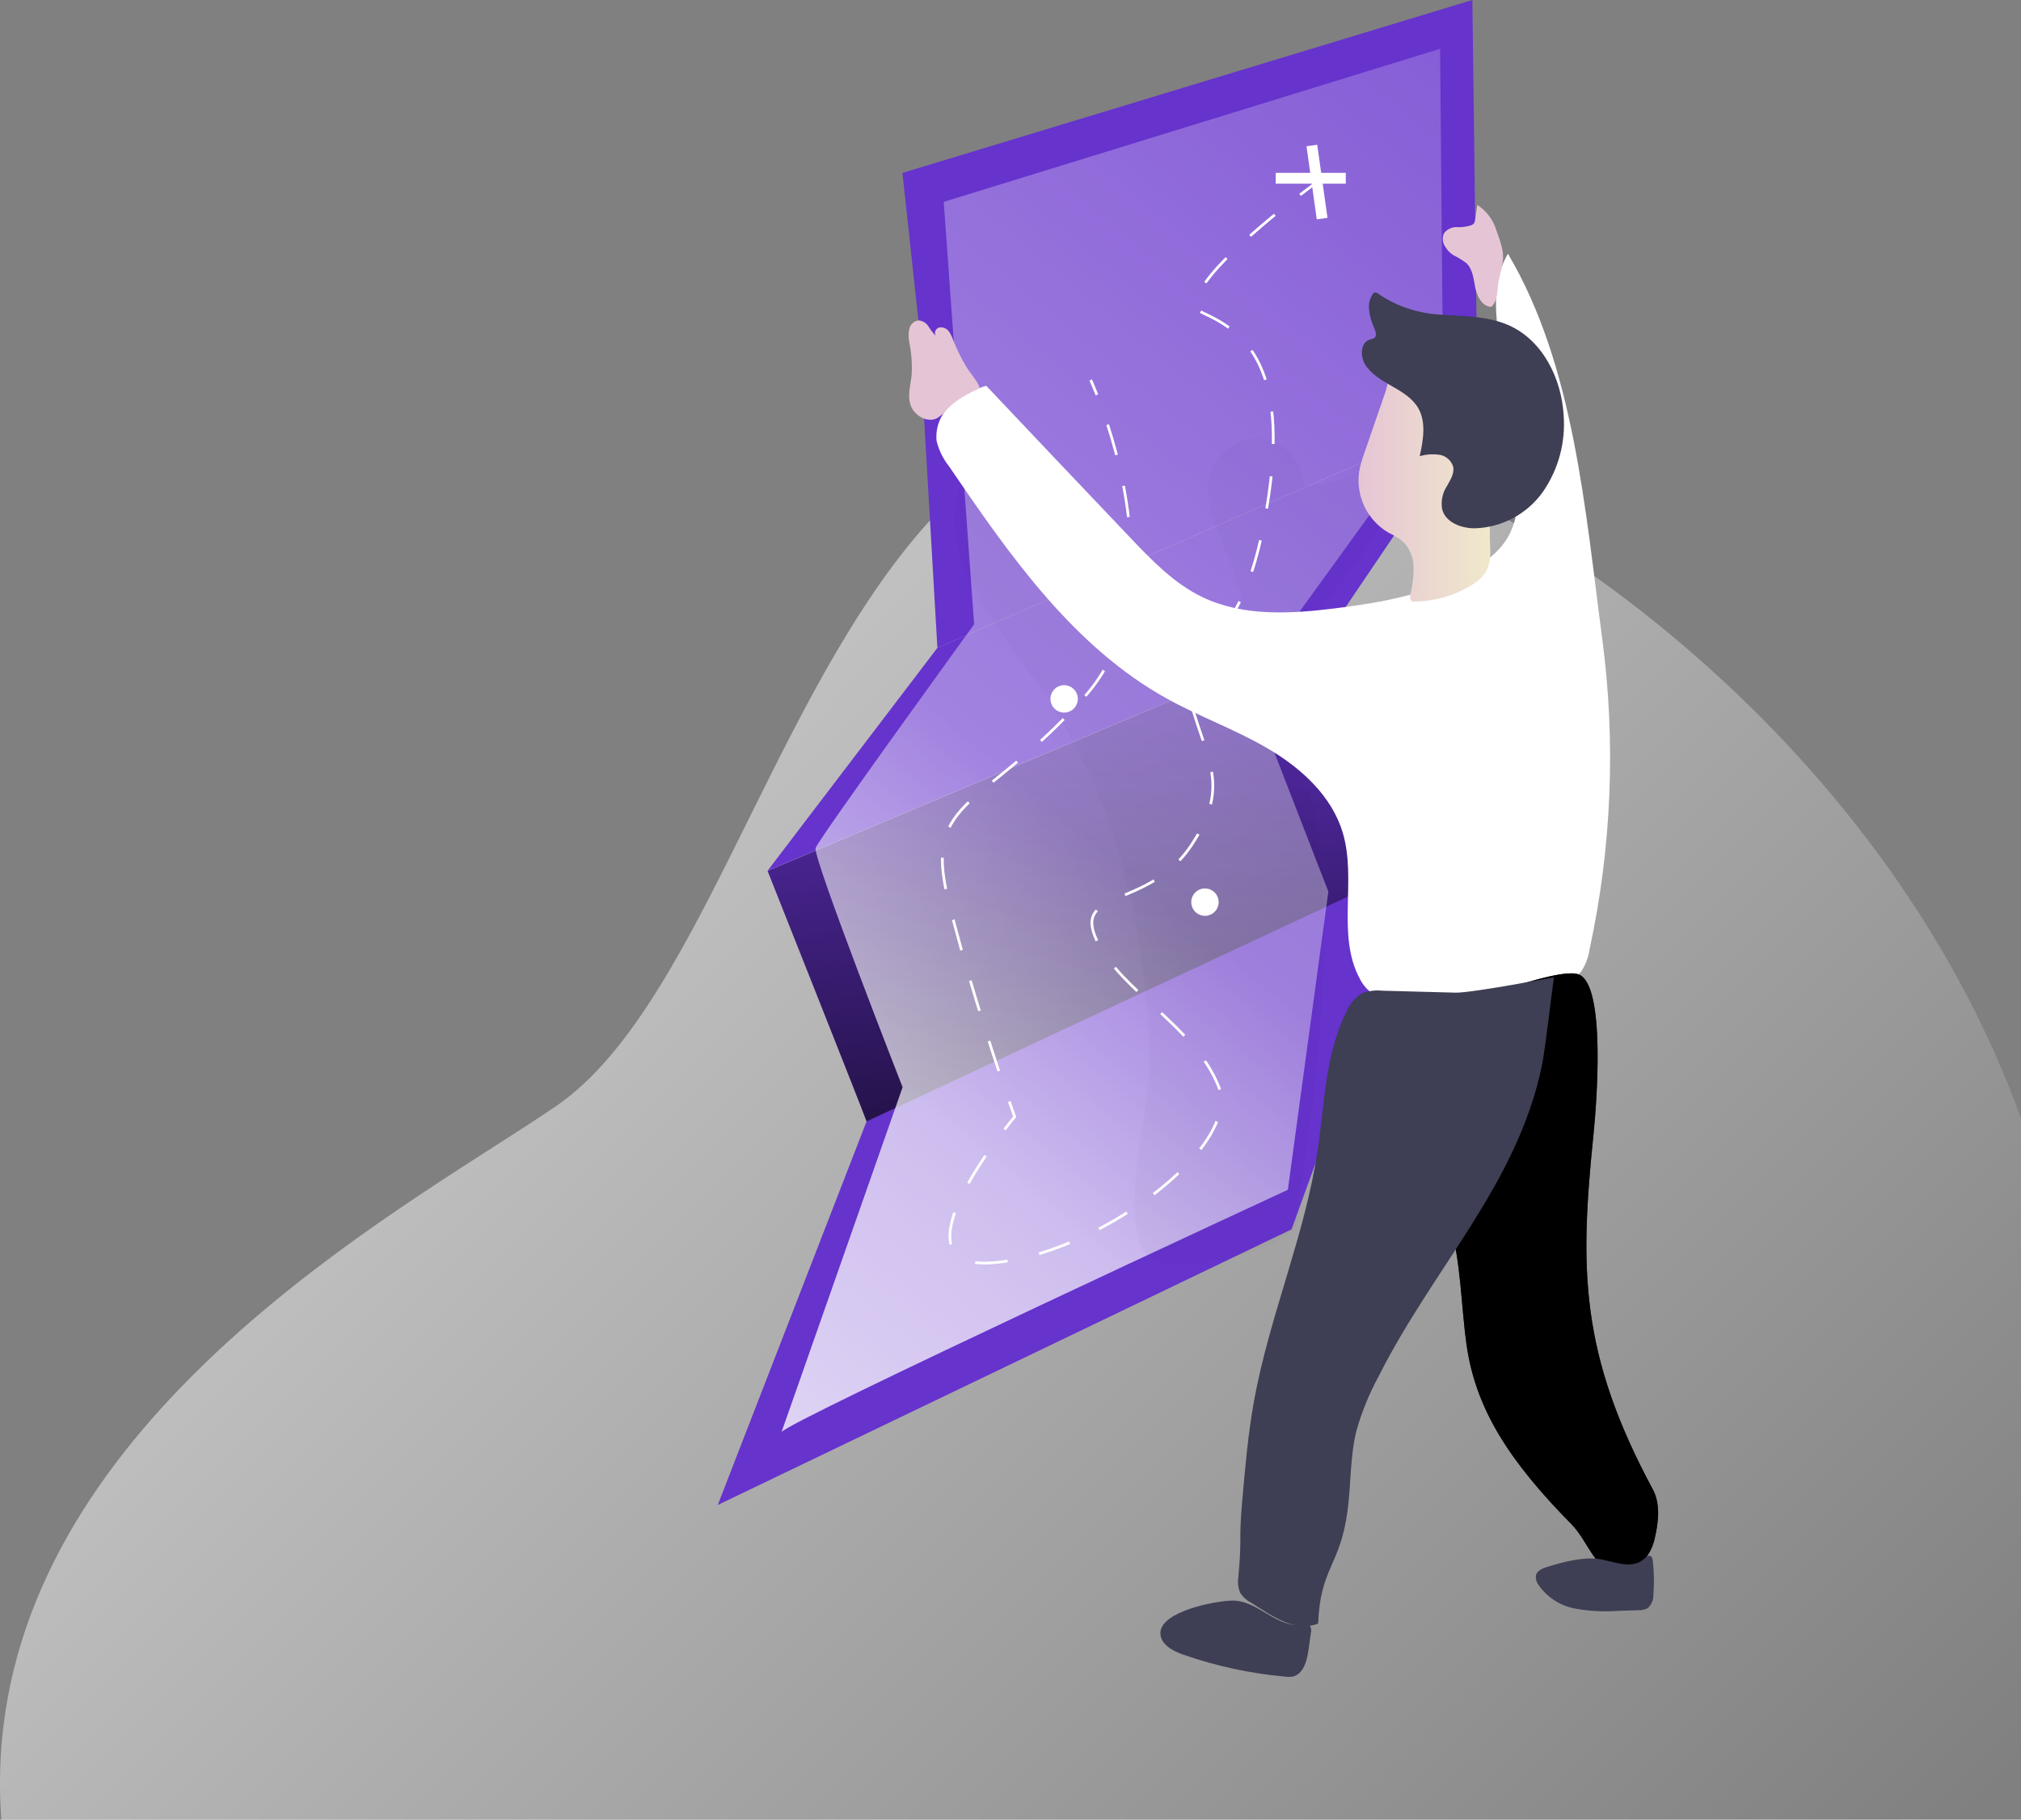 <svg width="431" height="388" viewBox="0 0 431 388" fill="none" xmlns="http://www.w3.org/2000/svg">
<rect x="0" y="0" width="431" height="388" fill="#808080" stroke="none"/>
<path opacity="0.5" fill-rule="evenodd" clip-rule="evenodd" d="M426.124 388H0.288C-5.104 315.237 66.483 269.387 105.376 244.476C110.429 241.24 114.929 238.357 118.638 235.815C134.893 224.671 146.947 200.336 159.767 174.454C183.385 126.772 209.603 73.841 269.483 88.481C322.129 101.384 401.252 156.29 431 238.43V374.854C429.524 379.202 427.901 383.585 426.124 388Z" fill="url(#paint0_linear)"/>
<g clip-path="url(#clip0)">
<path d="M184.82 239.08L153.07 320.9L275.44 262.13L304.06 183.11L184.82 239.08Z" fill="#6633CC"/>
<path d="M184.82 239.12C184.2 237.26 163.7 185.7 163.7 185.7L282.96 135.39L297.87 186.32L184.82 239.12Z" fill="#6633CC"/>
<path d="M184.82 239.12C184.2 237.26 163.7 185.7 163.7 185.7L282.96 135.39L297.87 186.32L184.82 239.12Z" fill="url(#paint1_linear)"/>
<path d="M199.91 138.14L163.7 185.66L282.97 135.35L315.15 87.83L199.91 138.14Z" fill="#6633CC"/>
<path d="M195.86 68.28L192.45 36.87L314 0L314.59 46.82L315.15 87.83L199.91 138.14L195.86 68.28Z" fill="#6633CC"/>
<path d="M195.86 68.28L192.45 36.87L314 0L314.59 46.82L315.15 87.83L199.91 138.14L195.86 68.28Z" fill="url(#paint2_linear)"/>
<path d="M201.26 43.04L207.74 133.12C207.74 133.12 174.6 178.83 173.94 180.82C173.28 182.81 192.49 231.82 192.49 231.82C192.49 231.82 165.98 307.37 166.65 305.38C167.32 303.39 274.65 253.69 274.65 253.69L283.29 190.12L266.06 145.72L307.81 88.06L307.12 10.4L201.26 43.04Z" fill="url(#paint3_linear)"/>
<path opacity="0.44" d="M221.6 146.31C212.6 133.42 200.19 119.31 204.49 104.18C221.954 118.027 241.654 128.792 262.74 136.01C270.87 125.89 253 110.65 258.88 99.09C259.917 97.06 261.608 95.438 263.68 94.487C265.753 93.536 268.085 93.311 270.3 93.849C272.516 94.386 274.486 95.654 275.892 97.449C277.298 99.244 278.058 101.46 278.05 103.74C282.325 103.512 286.495 102.336 290.258 100.297C294.022 98.258 297.285 95.406 299.81 91.95C300.34 109.44 286.75 123.64 275.2 136.79C273.69 138.51 272.13 140.4 271.91 142.67C271.73 144.55 272.5 146.38 273.21 148.14C287.51 183.43 282.03 223.23 276.32 260.88C276.32 265.48 248.53 274.37 243.91 266.65C238.82 258.13 245.25 236.45 245.13 226.65C244.8 198.34 238.01 169.71 221.6 146.31Z" fill="url(#paint4_linear)"/>
<path d="M210.32 82.25C207.569 83.076 205.016 84.458 202.82 86.31C201.731 87.248 200.882 88.432 200.344 89.765C199.807 91.097 199.596 92.539 199.73 93.97C200.195 95.936 201.086 97.776 202.34 99.36C215.23 118.28 228.85 137.89 248.88 148.98C255.98 152.9 263.7 155.64 270.67 159.78C277.64 163.92 284.08 169.83 286.37 177.61C289.37 187.67 285 199.34 289.95 208.61C290.592 209.951 291.579 211.096 292.81 211.93C294.34 212.714 296.031 213.131 297.75 213.15C309.64 214.15 322.11 214.91 333.02 210.07C334.642 209.469 336.084 208.464 337.21 207.15C338.129 205.742 338.732 204.153 338.98 202.49C343.698 180.759 344.622 158.376 341.71 136.33C338.06 108.86 335.71 77.93 321.58 54.1C317.24 61.52 319.43 70.83 320.92 79.3C322.03 85.66 322.67 92.09 323.31 98.52C323.85 103.89 324.31 109.66 321.67 114.37C319.83 117.64 316.67 119.99 313.42 121.82C304.79 126.64 294.82 128.45 285.01 129.68C275.4 130.89 265.18 131.52 256.44 127.33C250.37 124.41 245.59 119.43 240.95 114.55C230.6 103.69 220.6 93.12 210.32 82.25Z" fill="white"/>
<path d="M291.02 96.43C290.512 97.777 290.12 99.166 289.85 100.58C289.488 103.097 289.875 105.664 290.964 107.962C292.052 110.26 293.793 112.186 295.97 113.5C297.016 114.007 298.02 114.599 298.97 115.27C299.727 115.966 300.336 116.808 300.762 117.744C301.188 118.68 301.422 119.692 301.45 120.72C301.496 122.774 301.27 124.825 300.78 126.82C300.68 127.32 300.66 127.99 301.13 128.2C301.274 128.25 301.427 128.27 301.58 128.26C305.941 128.241 310.21 127.009 313.91 124.7C315.085 124.035 316.091 123.107 316.85 121.99C318.02 119.99 317.85 117.59 317.74 115.31C317.56 109.31 318.59 103.31 318.21 97.31C317.83 91.31 315.68 84.99 310.7 81.63C308.551 80.228 306.072 79.411 303.51 79.26C301.78 79.13 298.2 78.94 296.79 80.17C296.02 80.85 295.79 82.62 295.46 83.55C294.94 85.05 294.423 86.55 293.91 88.05L291.02 96.43Z" fill="url(#paint5_linear)"/>
<path d="M306.17 67.01C311.46 67.49 316.99 67.21 321.84 69.39C328.99 72.61 333 80.67 333.46 88.49C333.911 94.262 332.372 100.014 329.1 104.79C327.445 107.145 325.264 109.082 322.729 110.446C320.195 111.811 317.377 112.565 314.5 112.65C311.64 112.65 308.35 111.44 307.57 108.65C307.244 106.917 307.603 105.125 308.57 103.65C309.28 102.36 310.2 100.98 309.91 99.54C309.713 98.866 309.325 98.263 308.792 97.805C308.26 97.347 307.606 97.054 306.91 96.96C305.528 96.782 304.124 96.881 302.78 97.25C303.52 93.82 304.2 90.01 302.43 86.98C299.92 82.7 293.62 81.88 291.07 77.62C290.07 75.87 290.16 73.04 292.07 72.43C292.441 72.365 292.797 72.233 293.12 72.04C293.7 71.52 293.35 70.59 293.03 69.88C292.35 68.37 291.52 65.56 292.18 63.88C293.18 61.37 293.48 62.51 295.39 63.58C298.688 65.501 302.368 66.672 306.17 67.01V67.01Z" fill="#3E3E54"/>
<path d="M203.29 72.58C203.068 71.863 202.73 71.188 202.29 70.58C202.056 70.286 201.746 70.061 201.394 69.929C201.041 69.797 200.66 69.763 200.29 69.83C200.112 69.882 199.948 69.972 199.809 70.095C199.67 70.218 199.561 70.37 199.488 70.54C199.415 70.71 199.381 70.895 199.389 71.08C199.396 71.265 199.444 71.446 199.53 71.61C198.964 70.99 198.456 70.321 198.01 69.61C197.788 69.246 197.483 68.939 197.119 68.715C196.756 68.49 196.345 68.355 195.92 68.32C195.439 68.371 194.987 68.572 194.628 68.895C194.268 69.219 194.021 69.647 193.92 70.12C193.715 71.066 193.715 72.044 193.92 72.99C194.385 75.272 194.553 77.605 194.42 79.93C194.22 81.93 193.57 84.02 194.07 85.99C194.67 88.44 197.58 90.29 199.84 89.17C200.694 88.638 201.449 87.961 202.07 87.17C204.07 85.09 206.42 83.99 208.95 82.74C208.43 81.15 206.83 79.52 205.95 78.01C204.934 76.266 204.045 74.452 203.29 72.58V72.58Z" fill="url(#paint6_linear)"/>
<path d="M319.12 49.12C318.447 46.886 317.005 44.963 315.05 43.69L314.6 46.82C314.582 47.109 314.489 47.388 314.33 47.63C314.193 47.8 314.014 47.932 313.81 48.01C312.812 48.341 311.76 48.484 310.71 48.43C310.187 48.411 309.666 48.515 309.19 48.734C308.714 48.953 308.296 49.28 307.97 49.69C307.748 50.159 307.655 50.678 307.701 51.195C307.747 51.712 307.929 52.207 308.23 52.63C308.645 53.325 309.208 53.919 309.88 54.37C310.861 54.86 311.801 55.429 312.69 56.07C314.1 57.37 314.24 59.49 314.62 61.36C315 63.23 316.13 65.36 318.04 65.44C319.13 64.44 319.3 62.83 319.41 61.36C319.56 59.27 320.41 57.27 320.54 55.22C320.67 53.17 319.75 50.93 319.12 49.12Z" fill="url(#paint7_linear)"/>
<path d="M352.49 317.59C354.19 320.75 353.67 324.79 352.83 328.29C351.99 331.79 349.24 335.1 345.66 335.34C340.4 335.69 338.84 328.77 335.14 325.02C321.8 311.48 314.7 300.42 312.76 286.76C311.54 278.09 311.62 269.18 309.14 260.76C307.21 254.23 303.78 248.24 301.79 241.76C299.06 232.88 299.11 223.43 299.17 214.14C305.57 213.473 311.943 212.583 318.29 211.47C322.02 210.83 333.39 206.47 336.72 207.79C342.51 210.17 340.49 235.42 339.83 241.9C336.89 270.58 336.89 288.6 352.49 317.59Z" fill="#3E3E54"/>
<path d="M352.49 317.59C354.19 320.75 353.67 324.79 352.83 328.29C351.99 331.79 349.24 335.1 345.66 335.34C340.4 335.69 338.84 328.77 335.14 325.02C321.8 311.48 314.7 300.42 312.76 286.76C311.54 278.09 311.62 269.18 309.14 260.76C307.21 254.23 303.78 248.24 301.79 241.76C299.06 232.88 299.11 223.43 299.17 214.14C305.57 213.473 311.943 212.583 318.29 211.47C322.02 210.83 333.39 206.47 336.72 207.79C342.51 210.17 340.49 235.42 339.83 241.9C336.89 270.58 336.89 288.6 352.49 317.59Z" fill="url(#paint8_linear)"/>
<path d="M281.11 346.19C281.55 334.19 285.82 333.99 287.39 322.04C288.13 316.38 287.91 310.57 289.28 305.04C290.414 301.045 291.987 297.188 293.97 293.54C305.62 270.35 323.68 252.44 328.87 227.01C329.55 223.67 331.19 209.47 331.41 208.38C331.41 208.38 313.78 211.75 310.41 211.66L294.7 211.24C293.286 211.091 291.857 211.28 290.53 211.79C289.019 212.684 287.839 214.046 287.17 215.67C282.59 224.77 282.5 235.35 280.98 245.42C278.26 263.51 270.75 280.57 267.46 298.57C266.17 305.69 265.54 312.91 264.91 320.11C264.13 329.11 264.91 327.11 264.11 336.11C263.896 337.299 264.028 338.524 264.49 339.64C265.089 340.551 265.916 341.289 266.89 341.78C271.39 344.63 276.15 348.12 281.11 346.19Z" fill="#3E3E54"/>
<path d="M247.47 348.12C247.37 350.54 250.03 352.02 252.32 352.81C259.342 355.253 266.636 356.828 274.04 357.5C274.571 357.575 275.109 357.575 275.64 357.5C277.93 357.03 278.71 354.2 279.04 351.88L279.58 348.03C279.643 347.805 279.655 347.569 279.615 347.339C279.575 347.109 279.485 346.891 279.35 346.7C279 346.34 278.41 346.42 277.9 346.48C271.9 347.18 268.22 340.95 262.38 341.3C258.91 341.46 247.68 343.57 247.47 348.12Z" fill="#3E3E54"/>
<path d="M329.92 334.12C328.92 334.42 327.82 334.9 327.56 335.9C327.465 336.608 327.648 337.324 328.07 337.9C329.877 340.528 332.641 342.345 335.77 342.96C338.874 343.545 342.041 343.717 345.19 343.47L349.4 343.34C350.095 343.375 350.787 343.219 351.4 342.89C351.788 342.542 352.096 342.115 352.303 341.636C352.511 341.158 352.612 340.641 352.6 340.12C352.801 337.668 352.758 335.203 352.47 332.76C352.42 332.38 352.32 331.94 351.97 331.76C351.62 331.58 351.09 331.99 350.74 332.31C347.85 334.92 343.87 332.75 340.63 332.37C337.18 332.03 333.15 333.12 329.92 334.12Z" fill="#3E3E54"/>
<path d="M232.6 81.02C232.6 81.02 233.13 82.17 233.93 84.2" stroke="white" stroke-width="0.58" stroke-miterlimit="10"/>
<path d="M236.22 90.55C240.82 104.73 246.5 131.55 231.32 148.55C209.9 172.55 196.91 169.97 202.11 191.39C205.69 206.16 211.11 222.79 214.11 231.69" stroke="white" stroke-width="0.58" stroke-miterlimit="10" stroke-dasharray="6.74 6.74"/>
<path d="M215.24 234.87C215.96 236.94 216.39 238.13 216.39 238.13C216.39 238.13 215.53 239.13 214.24 240.83" stroke="white" stroke-width="0.58" stroke-miterlimit="10"/>
<path d="M210.18 246.43C203.73 255.95 196.45 270.16 211.18 269.29C233.25 267.99 265.06 244.62 259.87 231.64C254.68 218.66 239.09 211.51 233.87 200.47C228.65 189.43 244.87 193.98 253.99 180.35C263.11 166.72 256.59 161.52 253.34 147.24C250.09 132.96 263.08 145.24 269.58 111.53C276.08 77.82 265.03 70.63 256.58 66.74C250.41 63.89 265.77 50.62 274.47 43.69" stroke="white" stroke-width="0.58" stroke-miterlimit="10" stroke-dasharray="6.92 6.92"/>
<path d="M277.26 41.55C278.95 40.25 280.01 39.47 280.01 39.47" stroke="white" stroke-width="0.58" stroke-miterlimit="10"/>
<path d="M279.77 31.03L281.96 46.61" stroke="white" stroke-width="2.31" stroke-miterlimit="10"/>
<path d="M272.06 38.01H287" stroke="white" stroke-width="2.31" stroke-miterlimit="10"/>
<path d="M256.97 195.28C258.583 195.28 259.89 193.973 259.89 192.36C259.89 190.747 258.583 189.44 256.97 189.44C255.357 189.44 254.05 190.747 254.05 192.36C254.05 193.973 255.357 195.28 256.97 195.28Z" fill="white"/>
<path d="M226.94 151.94C228.553 151.94 229.86 150.633 229.86 149.02C229.86 147.407 228.553 146.1 226.94 146.1C225.327 146.1 224.02 147.407 224.02 149.02C224.02 150.633 225.327 151.94 226.94 151.94Z" fill="white"/>
</g>
<defs>
<linearGradient id="paint0_linear" x1="181.189" y1="138.65" x2="426.6" y2="383.548" gradientUnits="userSpaceOnUse">
<stop stop-color="white"/>
<stop offset="1" stop-color="white" stop-opacity="0"/>
</linearGradient>
<linearGradient id="paint1_linear" x1="226.07" y1="126.3" x2="239.71" y2="298.99" gradientUnits="userSpaceOnUse">
<stop stop-opacity="0"/>
<stop offset="0.99"/>
</linearGradient>
<linearGradient id="paint2_linear" x1="17109.1" y1="4653.94" x2="25551.2" y2="33855.6" gradientUnits="userSpaceOnUse">
<stop stop-opacity="0"/>
<stop offset="0.99"/>
</linearGradient>
<linearGradient id="paint3_linear" x1="475.14" y1="-136.51" x2="36.27" y2="390.65" gradientUnits="userSpaceOnUse">
<stop offset="0.02" stop-color="white" stop-opacity="0"/>
<stop offset="0.58" stop-color="white" stop-opacity="0.39"/>
<stop offset="0.68" stop-color="white" stop-opacity="0.68"/>
<stop offset="1" stop-color="white"/>
</linearGradient>
<linearGradient id="paint4_linear" x1="-6140.72" y1="15663.5" x2="61470.3" y2="29723.4" gradientUnits="userSpaceOnUse">
<stop stop-opacity="0"/>
<stop offset="0.99"/>
</linearGradient>
<linearGradient id="paint5_linear" x1="289.7" y1="103.72" x2="318.29" y2="103.72" gradientUnits="userSpaceOnUse">
<stop stop-color="#E5C5D5"/>
<stop offset="0.42" stop-color="#EAD4D1"/>
<stop offset="1" stop-color="#F0E9CB"/>
</linearGradient>
<linearGradient id="paint6_linear" x1="2002.59" y1="1927.28" x2="2233.68" y2="1927.28" gradientUnits="userSpaceOnUse">
<stop stop-color="#E5C5D5"/>
<stop offset="0.42" stop-color="#EAD4D1"/>
<stop offset="1" stop-color="#F0E9CB"/>
</linearGradient>
<linearGradient id="paint7_linear" x1="3305.44" y1="1423.73" x2="3471.11" y2="1423.73" gradientUnits="userSpaceOnUse">
<stop stop-color="#E5C5D5"/>
<stop offset="0.42" stop-color="#EAD4D1"/>
<stop offset="1" stop-color="#F0E9CB"/>
</linearGradient>
<linearGradient id="paint8_linear" x1="16581.8" y1="37220.1" x2="14046.3" y2="36920.1" gradientUnits="userSpaceOnUse">
<stop stop-opacity="0"/>
<stop offset="0.99"/>
</linearGradient>
<clipPath id="clip0">
<rect width="297.63" height="357.51" fill="white" transform="translate(110)"/>
</clipPath>
</defs>
</svg>
